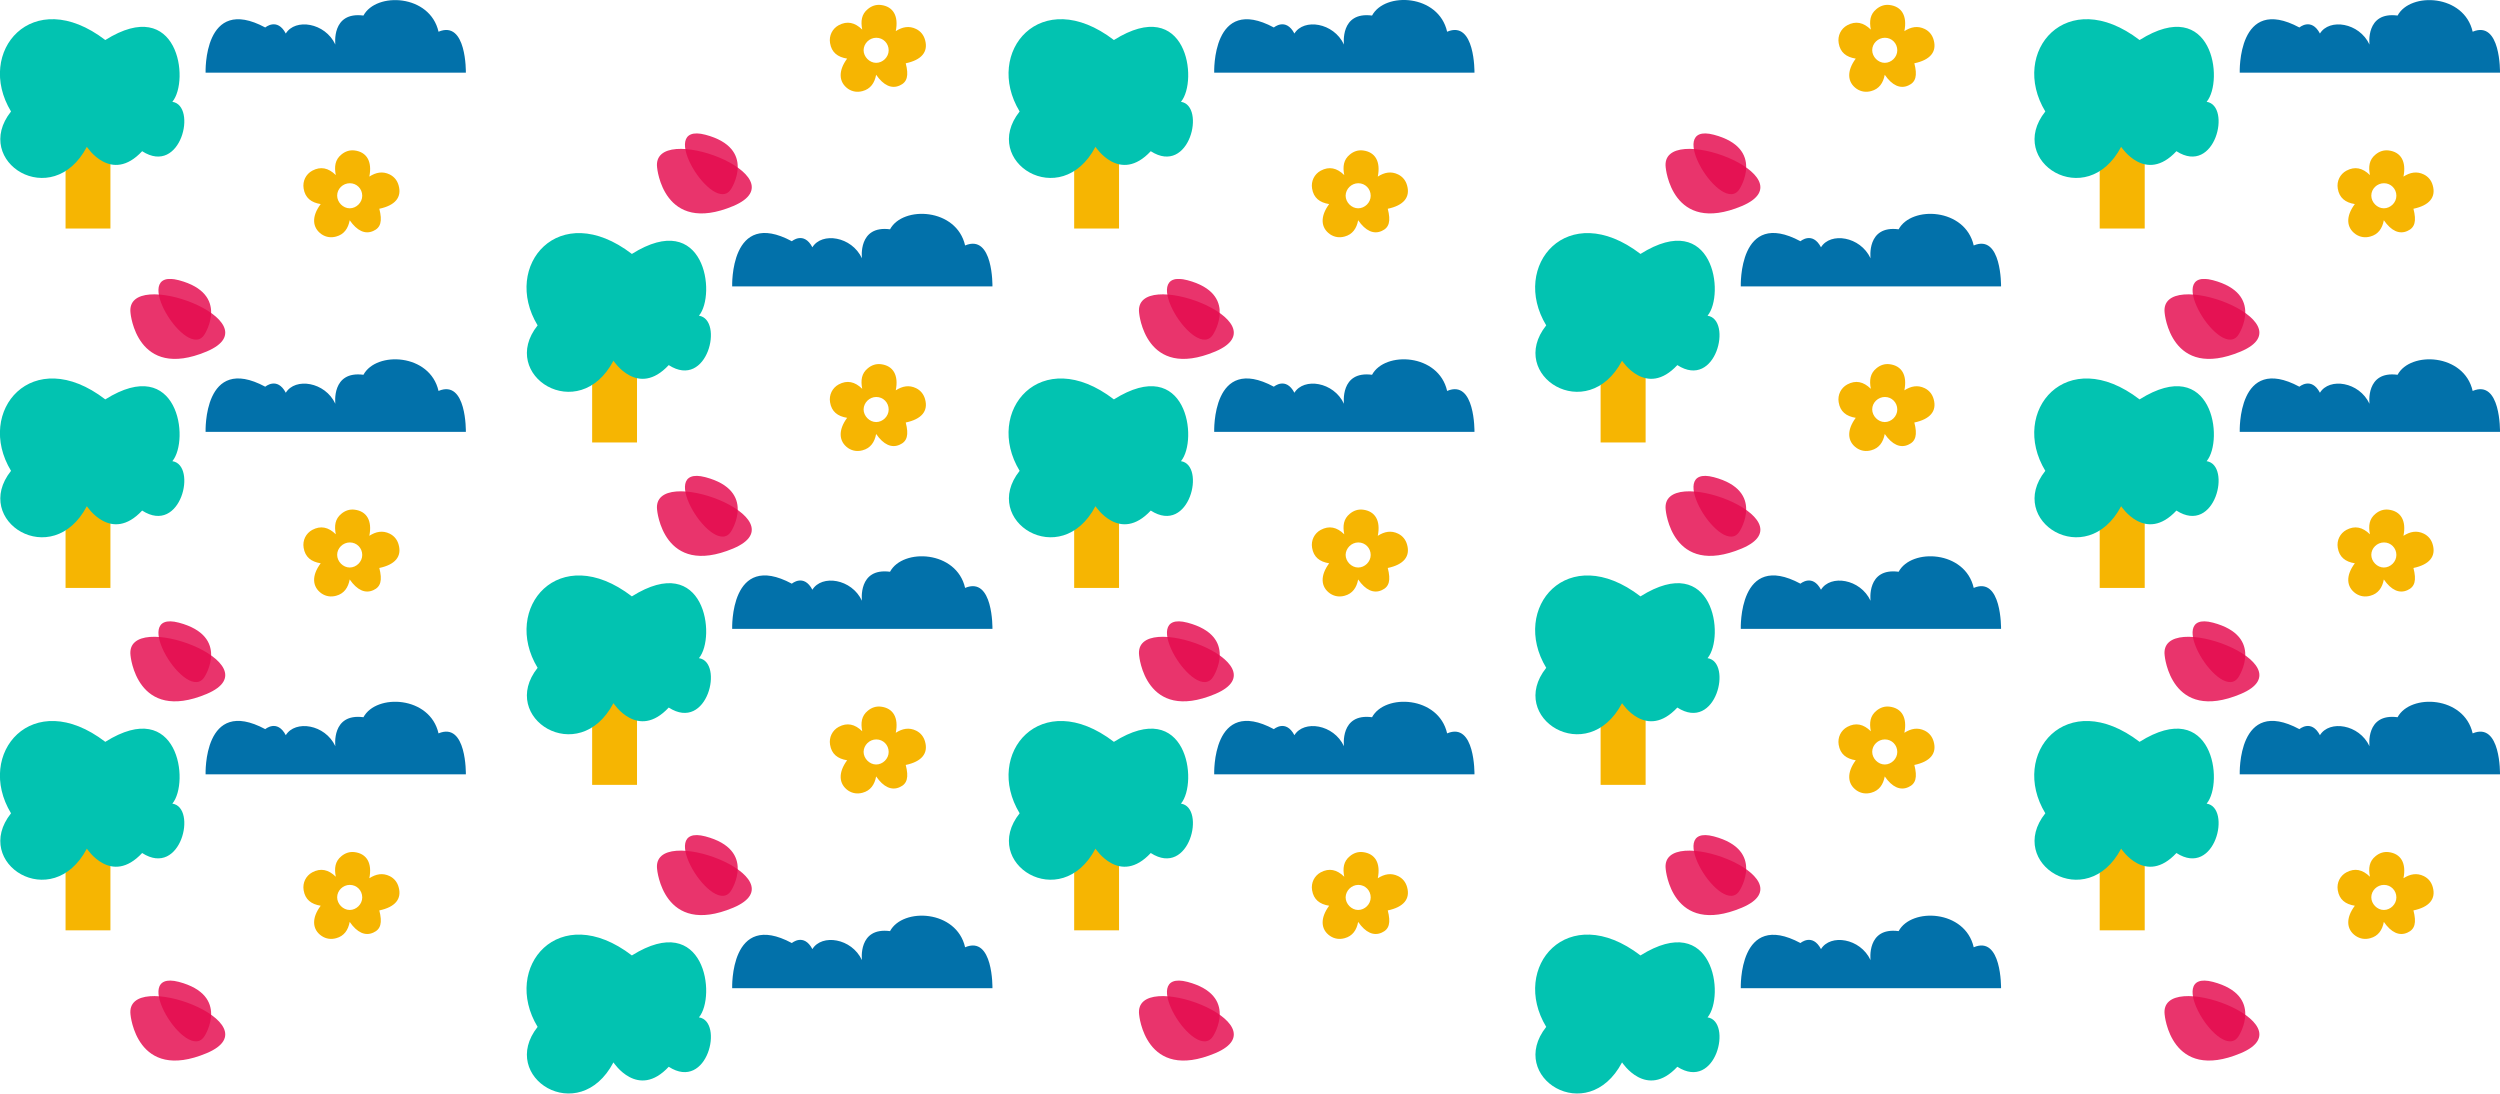 <?xml version="1.0" encoding="utf-8"?>
<!-- Generator: Adobe Illustrator 26.0.0, SVG Export Plug-In . SVG Version: 6.00 Build 0)  -->
<svg version="1.1" id="Layer_1" xmlns="http://www.w3.org/2000/svg" xmlns:xlink="http://www.w3.org/1999/xlink" x="0px" y="0px"
	 viewBox="0 0 1655 723.9" style="enable-background:new 0 0 1655 723.9;" xml:space="preserve">
<style type="text/css">
	.st0{fill:#0271AA;}
	.st1{fill:#F6B502;}
	.st2{fill:#02C3B1;}
	.st3{opacity:0.83;}
	.st4{clip-path:url(#SVGID_00000045617368973032269620000014093146406214071733_);fill:#E40B4E;}
	.st5{clip-path:url(#SVGID_00000089566729697349270920000000641381894365194155_);fill:#E40B4E;}
	.st6{clip-path:url(#SVGID_00000065780279227669835810000013097826112824933269_);fill:#E40B4E;}
	.st7{clip-path:url(#SVGID_00000168112408174346426190000015760747304213581224_);fill:#E40B4E;}
	.st8{clip-path:url(#SVGID_00000110459905576207962080000018250108401983246522_);fill:#E40B4E;}
	.st9{clip-path:url(#SVGID_00000022528100276410526490000014066089095639046818_);fill:#E40B4E;}
	.st10{clip-path:url(#SVGID_00000067195871900420405760000008131516769763276969_);fill:#E40B4E;}
	.st11{clip-path:url(#SVGID_00000083066771793558264700000005627575508805594550_);fill:#E40B4E;}
	.st12{clip-path:url(#SVGID_00000072272534848147993350000013046333433663587722_);fill:#E40B4E;}
	.st13{clip-path:url(#SVGID_00000173870615052713824280000001708631837790237336_);fill:#E40B4E;}
	.st14{clip-path:url(#SVGID_00000135682217319440553030000002885921030307874493_);fill:#E40B4E;}
	.st15{clip-path:url(#SVGID_00000121273651500498731330000013134500949311441536_);fill:#E40B4E;}
	.st16{clip-path:url(#SVGID_00000010294057418834916940000000576909616525821874_);fill:#E40B4E;}
	.st17{clip-path:url(#SVGID_00000165939189168952389660000014758292906861130901_);fill:#E40B4E;}
	.st18{clip-path:url(#SVGID_00000167387769750785301160000006627101760797010613_);fill:#E40B4E;}
	.st19{clip-path:url(#SVGID_00000106858861526230700080000016625085958722254767_);fill:#E40B4E;}
	.st20{clip-path:url(#SVGID_00000149367021408132899460000005665046981938930870_);fill:#E40B4E;}
	.st21{clip-path:url(#SVGID_00000079480000463162735390000016486975705542957242_);fill:#E40B4E;}
	.st22{clip-path:url(#SVGID_00000172433008980280115310000007380194040387217053_);fill:#E40B4E;}
	.st23{clip-path:url(#SVGID_00000039126217288077992790000008981442352157117059_);fill:#E40B4E;}
	.st24{clip-path:url(#SVGID_00000134930430576519514740000017571019502875460795_);fill:#E40B4E;}
	.st25{clip-path:url(#SVGID_00000182515705061666352650000002246531527249256877_);fill:#E40B4E;}
	.st26{clip-path:url(#SVGID_00000046298136642896671630000012749153526708203948_);fill:#E40B4E;}
	.st27{clip-path:url(#SVGID_00000136383819737411406800000016427950129258672264_);fill:#E40B4E;}
	.st28{clip-path:url(#SVGID_00000123432029167527826960000009043532632845784997_);fill:#E40B4E;}
	.st29{clip-path:url(#SVGID_00000078006027512286996700000014919019736354296233_);fill:#E40B4E;}
	.st30{clip-path:url(#SVGID_00000134238250162053272750000007148481271524216720_);fill:#E40B4E;}
	.st31{clip-path:url(#SVGID_00000116224008838077444790000007283437338792841092_);fill:#E40B4E;}
	.st32{clip-path:url(#SVGID_00000147209557954082956520000012810960157365172911_);fill:#E40B4E;}
	.st33{clip-path:url(#SVGID_00000088116862218775350870000002886223995621537978_);fill:#E40B4E;}
</style>
<g>
	<g>
		<g>
			<g>
				<path class="st0" d="M976.1,512.6H803.8c0,0-1.7-52,39.5-29.9c0,0,7.9-6.8,13.6,4c6.2-10.2,26-7.3,32.8,7.3
					c0,0-2.8-22,18.6-19.2c8.5-15.8,44.1-14.1,49.7,10.7C976.6,477.6,976.1,512.6,976.1,512.6"/>
				<polygon class="st1" points="740.8,573 740.8,615.9 711.1,615.9 711.1,557.9 738.1,530.8 				"/>
				<path class="st2" d="M725.2,561.8c0,0,16.1,24.9,36.6,2.9c25.8,16.6,36.6-30.2,20-32.7c11.7-14.1,3.9-71.2-44.4-40.9
					c-48.3-37-86.3,7.8-62.4,47.3C648.7,571.5,702.3,605.2,725.2,561.8"/>
				<path class="st1" d="M879.9,599.6c-6.3-1-10.3-4.1-11.3-10.3c-0.8-4.9,1.5-9.5,5.7-11.8c5.6-3,10.7-1.9,15.6,2.9
					c-1.1-5.6-0.5-10.2,3.7-13.6c2.5-2.1,5.5-3.1,8.7-2.7c8.1,1,11.8,7.3,9.8,17.3c4.4-2.8,8.8-3.7,13.5-1.4c3,1.5,5,4,5.9,7.3
					c2.2,7.8-2.3,13.2-12.8,15.4c2.1,8.2,1,12.5-4,14.7c-5.3,2.4-10.7,0-15.6-7.1c-1,5.4-3.7,9.4-9,10.8c-3.3,0.9-6.6,0.5-9.6-1.5
					C874.2,615.3,873.9,607.7,879.9,599.6 M890.8,594c0,4.4,3.9,8.4,8.3,8.4c4.4,0,8.3-3.8,8.3-8.3c0-4.6-3.6-8.3-8.2-8.3
					C894.7,585.8,890.9,589.6,890.8,594"/>
				<g class="st3">
					<g>
						<defs>
							<rect id="SVGID_1_" x="754" y="421.6" width="62.8" height="42.7"/>
						</defs>
						<clipPath id="SVGID_00000085237462134883311410000017938498759169595838_">
							<use xlink:href="#SVGID_1_"  style="overflow:visible;"/>
						</clipPath>
						<path style="clip-path:url(#SVGID_00000085237462134883311410000017938498759169595838_);fill:#E40B4E;" d="M754.1,433.9
							c0,0,3.9,45,50.4,25.5C851,439.7,750.2,402,754.1,433.9"/>
					</g>
				</g>
				<g class="st3">
					<g>
						<defs>
							<rect id="SVGID_00000018948051925991009120000013654437610965083830_" x="772.5" y="411.4" width="34.9" height="40.2"/>
						</defs>
						<clipPath id="SVGID_00000119119826918552191210000006786521610866479780_">
							<use xlink:href="#SVGID_00000018948051925991009120000013654437610965083830_"  style="overflow:visible;"/>
						</clipPath>
						<path style="clip-path:url(#SVGID_00000119119826918552191210000006786521610866479780_);fill:#E40B4E;" d="M803.2,447.9
							c0,0,17.1-26.6-17.1-35.7C751.9,403.2,791.7,467.2,803.2,447.9"/>
					</g>
				</g>
				<path class="st0" d="M1324.7,416.3h-172.3c0,0-1.7-52,39.5-29.9c0,0,7.9-6.8,13.6,4c6.2-10.2,26-7.3,32.8,7.3
					c0,0-2.8-22,18.6-19.2c8.5-15.8,44.1-14.1,49.7,10.7C1325.2,381.3,1324.7,416.3,1324.7,416.3"/>
				<polygon class="st1" points="1089.4,476.7 1089.4,519.6 1059.6,519.6 1059.6,461.6 1086.7,434.5 				"/>
				<path class="st2" d="M1073.8,465.5c0,0,16.1,24.9,36.6,2.9c25.8,16.6,36.6-30.2,20-32.7c11.7-14.1,3.9-71.2-44.4-40.9
					c-48.3-37.1-86.3,7.8-62.4,47.3C997.2,475.2,1050.9,508.9,1073.8,465.5"/>
				<path class="st1" d="M1228.5,503.3c-6.3-1-10.3-4.1-11.3-10.3c-0.8-4.9,1.5-9.5,5.7-11.8c5.6-3,10.7-1.9,15.6,2.9
					c-1.1-5.6-0.5-10.2,3.7-13.6c2.5-2.1,5.5-3.1,8.7-2.7c8.1,1,11.8,7.3,9.8,17.3c4.4-2.8,8.8-3.7,13.5-1.4c3,1.5,5,4,5.9,7.3
					c2.2,7.8-2.3,13.2-12.8,15.4c2.1,8.2,1,12.5-4,14.7c-5.3,2.4-10.7,0-15.6-7.1c-1,5.4-3.7,9.4-9,10.8c-3.3,0.9-6.6,0.5-9.6-1.5
					C1222.8,518.9,1222.5,511.4,1228.5,503.3 M1239.4,497.7c0,4.4,3.9,8.4,8.3,8.4c4.4,0,8.3-3.8,8.3-8.3c0-4.6-3.6-8.3-8.2-8.3
					C1243.3,489.5,1239.4,493.2,1239.4,497.7"/>
				<g class="st3">
					<g>
						<defs>
							<rect id="SVGID_00000025405958551730711290000014798016451542810554_" x="1102.6" y="325.3" width="62.8" height="42.7"/>
						</defs>
						<clipPath id="SVGID_00000152249561843128868860000014077016200164777919_">
							<use xlink:href="#SVGID_00000025405958551730711290000014798016451542810554_"  style="overflow:visible;"/>
						</clipPath>
						<path style="clip-path:url(#SVGID_00000152249561843128868860000014077016200164777919_);fill:#E40B4E;" d="M1102.7,337.6
							c0,0,3.9,45,50.4,25.5C1199.6,343.4,1098.7,305.7,1102.7,337.6"/>
					</g>
				</g>
				<g class="st3">
					<g>
						<defs>
							<rect id="SVGID_00000025411203437153606090000004714287148046018955_" x="1121.1" y="315" width="34.9" height="40.2"/>
						</defs>
						<clipPath id="SVGID_00000052819461581554267280000006735010286107252670_">
							<use xlink:href="#SVGID_00000025411203437153606090000004714287148046018955_"  style="overflow:visible;"/>
						</clipPath>
						<path style="clip-path:url(#SVGID_00000052819461581554267280000006735010286107252670_);fill:#E40B4E;" d="M1151.7,351.6
							c0,0,17.1-26.6-17.1-35.7C1100.5,306.9,1140.3,370.9,1151.7,351.6"/>
					</g>
				</g>
				<g class="st3">
					<g>
						<defs>
							<rect id="SVGID_00000108301628757702239260000013016215690986840482_" x="754" y="659.4" width="62.8" height="42.7"/>
						</defs>
						<clipPath id="SVGID_00000065061843932490885700000001681902218096674458_">
							<use xlink:href="#SVGID_00000108301628757702239260000013016215690986840482_"  style="overflow:visible;"/>
						</clipPath>
						<path style="clip-path:url(#SVGID_00000065061843932490885700000001681902218096674458_);fill:#E40B4E;" d="M754.1,671.7
							c0,0,3.9,45,50.4,25.5C851,677.6,750.2,639.9,754.1,671.7"/>
					</g>
				</g>
				<g class="st3">
					<g>
						<defs>
							<rect id="SVGID_00000160172463283086394440000000952771301208159636_" x="772.5" y="649.2" width="34.9" height="40.2"/>
						</defs>
						<clipPath id="SVGID_00000072275868572418588490000016389008856548967609_">
							<use xlink:href="#SVGID_00000160172463283086394440000000952771301208159636_"  style="overflow:visible;"/>
						</clipPath>
						<path style="clip-path:url(#SVGID_00000072275868572418588490000016389008856548967609_);fill:#E40B4E;" d="M803.2,685.7
							c0,0,17.1-26.6-17.1-35.7C751.9,641.1,791.7,705.1,803.2,685.7"/>
					</g>
				</g>
				<path class="st0" d="M1324.7,654.2h-172.3c0,0-1.7-52,39.5-29.9c0,0,7.9-6.8,13.6,4c6.2-10.2,26-7.3,32.8,7.3
					c0,0-2.8-22,18.6-19.2c8.5-15.8,44.1-14.1,49.7,10.7C1325.2,619.1,1324.7,654.2,1324.7,654.2"/>
				<path class="st2" d="M1073.8,703.3c0,0,16.1,24.9,36.6,2.9c25.8,16.6,36.6-30.2,20-32.7c11.7-14.1,3.9-71.2-44.4-41
					c-48.3-37-86.3,7.8-62.4,47.3C997.2,713.1,1050.9,746.7,1073.8,703.3"/>
				<g class="st3">
					<g>
						<defs>
							<rect id="SVGID_00000011730863200703325050000014653615303786902203_" x="1102.6" y="563.1" width="62.8" height="42.7"/>
						</defs>
						<clipPath id="SVGID_00000060718311628942587080000010713353762860606598_">
							<use xlink:href="#SVGID_00000011730863200703325050000014653615303786902203_"  style="overflow:visible;"/>
						</clipPath>
						<path style="clip-path:url(#SVGID_00000060718311628942587080000010713353762860606598_);fill:#E40B4E;" d="M1102.7,575.4
							c0,0,3.9,45,50.4,25.5C1199.6,581.3,1098.7,543.6,1102.7,575.4"/>
					</g>
				</g>
				<g class="st3">
					<g>
						<defs>
							<rect id="SVGID_00000102507023712056740070000015313248274659026054_" x="1121.1" y="552.9" width="34.9" height="40.2"/>
						</defs>
						<clipPath id="SVGID_00000176044204125179194690000016716929927037166513_">
							<use xlink:href="#SVGID_00000102507023712056740070000015313248274659026054_"  style="overflow:visible;"/>
						</clipPath>
						<path style="clip-path:url(#SVGID_00000176044204125179194690000016716929927037166513_);fill:#E40B4E;" d="M1151.7,589.4
							c0,0,17.1-26.6-17.1-35.7C1100.5,544.7,1140.3,608.7,1151.7,589.4"/>
					</g>
				</g>
				<path class="st0" d="M308.4,512.6H136.1c0,0-1.7-52,39.5-29.9c0,0,7.9-6.8,13.6,4c6.2-10.2,26-7.3,32.8,7.3
					c0,0-2.8-22,18.6-19.2c8.5-15.8,44.1-14.1,49.7,10.7C309,477.6,308.4,512.6,308.4,512.6"/>
				<polygon class="st1" points="73.1,573 73.1,615.9 43.4,615.9 43.4,557.9 70.5,530.8 				"/>
				<path class="st2" d="M57.5,561.8c0,0,16.1,24.9,36.6,2.9c25.8,16.6,36.6-30.2,20-32.7c11.7-14.1,3.9-71.2-44.4-40.9
					c-48.3-37-86.3,7.8-62.4,47.3C-19,571.5,34.6,605.2,57.5,561.8"/>
				<path class="st1" d="M212.3,599.6c-6.3-1-10.3-4.1-11.3-10.3c-0.8-4.9,1.5-9.5,5.7-11.8c5.6-3,10.7-1.9,15.6,2.9
					c-1.1-5.6-0.5-10.2,3.7-13.6c2.5-2.1,5.5-3.1,8.7-2.7c8.1,1,11.8,7.3,9.8,17.3c4.4-2.8,8.8-3.7,13.5-1.4c3,1.5,5,4,5.9,7.3
					c2.2,7.8-2.3,13.2-12.8,15.4c2.1,8.2,1,12.5-4,14.7c-5.3,2.4-10.7,0-15.6-7.1c-1,5.4-3.7,9.4-9,10.8c-3.3,0.9-6.6,0.5-9.6-1.5
					C206.6,615.3,206.2,607.7,212.3,599.6 M223.2,594c0,4.4,3.9,8.4,8.3,8.4c4.4,0,8.3-3.8,8.3-8.3c0-4.6-3.6-8.3-8.2-8.3
					C227,585.8,223.2,589.6,223.2,594"/>
				<g class="st3">
					<g>
						<defs>
							<rect id="SVGID_00000022561519871931500780000016445662884060581558_" x="86.3" y="421.6" width="62.8" height="42.7"/>
						</defs>
						<clipPath id="SVGID_00000177472560667977253620000014246649581187504804_">
							<use xlink:href="#SVGID_00000022561519871931500780000016445662884060581558_"  style="overflow:visible;"/>
						</clipPath>
						<path style="clip-path:url(#SVGID_00000177472560667977253620000014246649581187504804_);fill:#E40B4E;" d="M86.4,433.9
							c0,0,3.9,45,50.4,25.5C183.4,439.7,82.5,402,86.4,433.9"/>
					</g>
				</g>
				<g class="st3">
					<g>
						<defs>
							<rect id="SVGID_00000096028607081287070680000012249032889985069443_" x="104.9" y="411.4" width="34.9" height="40.2"/>
						</defs>
						<clipPath id="SVGID_00000017493687916094223010000003145395747515554997_">
							<use xlink:href="#SVGID_00000096028607081287070680000012249032889985069443_"  style="overflow:visible;"/>
						</clipPath>
						<path style="clip-path:url(#SVGID_00000017493687916094223010000003145395747515554997_);fill:#E40B4E;" d="M135.5,447.9
							c0,0,17.1-26.6-17.1-35.7C84.3,403.2,124.1,467.2,135.5,447.9"/>
					</g>
				</g>
				<path class="st0" d="M657,416.3H484.7c0,0-1.7-52,39.5-29.9c0,0,7.9-6.8,13.6,4c6.2-10.2,26-7.3,32.8,7.3c0,0-2.8-22,18.6-19.2
					c8.5-15.8,44.1-14.1,49.7,10.7C657.6,381.3,657,416.3,657,416.3"/>
				<polygon class="st1" points="421.7,476.7 421.7,519.6 392,519.6 392,461.6 419,434.5 				"/>
				<path class="st2" d="M406.1,465.5c0,0,16.1,24.9,36.6,2.9c25.8,16.6,36.6-30.2,20-32.7c11.7-14.1,3.9-71.2-44.4-40.9
					c-48.3-37.1-86.3,7.8-62.4,47.3C329.6,475.2,383.2,508.9,406.1,465.5"/>
				<path class="st1" d="M560.8,503.3c-6.3-1-10.3-4.1-11.3-10.3c-0.8-4.9,1.5-9.5,5.7-11.8c5.6-3,10.7-1.9,15.6,2.9
					c-1.1-5.6-0.5-10.2,3.7-13.6c2.5-2.1,5.5-3.1,8.7-2.7c8.1,1,11.8,7.3,9.8,17.3c4.4-2.8,8.8-3.7,13.5-1.4c3,1.5,5,4,5.9,7.3
					c2.2,7.8-2.3,13.2-12.8,15.4c2.1,8.2,1,12.5-4,14.7c-5.3,2.4-10.7,0-15.6-7.1c-1,5.4-3.7,9.4-9,10.8c-3.3,0.9-6.6,0.5-9.6-1.5
					C555.2,518.9,554.8,511.4,560.8,503.3 M571.7,497.7c0,4.4,3.9,8.4,8.3,8.4c4.4,0,8.3-3.8,8.3-8.3c0-4.6-3.6-8.3-8.2-8.3
					C575.6,489.5,571.8,493.2,571.7,497.7"/>
				<g class="st3">
					<g>
						<defs>
							<rect id="SVGID_00000005228593734584421590000004929977640887921027_" x="434.9" y="325.3" width="62.8" height="42.7"/>
						</defs>
						<clipPath id="SVGID_00000104707500342449320390000004500912668036298642_">
							<use xlink:href="#SVGID_00000005228593734584421590000004929977640887921027_"  style="overflow:visible;"/>
						</clipPath>
						<path style="clip-path:url(#SVGID_00000104707500342449320390000004500912668036298642_);fill:#E40B4E;" d="M435,337.6
							c0,0,3.9,45,50.4,25.5C531.9,343.4,431.1,305.7,435,337.6"/>
					</g>
				</g>
				<g class="st3">
					<g>
						<defs>
							<rect id="SVGID_00000044892700611623170930000015822359817110526619_" x="453.4" y="315" width="34.9" height="40.2"/>
						</defs>
						<clipPath id="SVGID_00000137098745912876406950000017842978672289335687_">
							<use xlink:href="#SVGID_00000044892700611623170930000015822359817110526619_"  style="overflow:visible;"/>
						</clipPath>
						<path style="clip-path:url(#SVGID_00000137098745912876406950000017842978672289335687_);fill:#E40B4E;" d="M484.1,351.6
							c0,0,17.1-26.6-17.1-35.7C432.8,306.9,472.7,370.9,484.1,351.6"/>
					</g>
				</g>
				<g class="st3">
					<g>
						<defs>
							<rect id="SVGID_00000163783345553470977850000011814087108146081436_" x="86.3" y="659.4" width="62.8" height="42.7"/>
						</defs>
						<clipPath id="SVGID_00000018226293987629827950000016950364520536008843_">
							<use xlink:href="#SVGID_00000163783345553470977850000011814087108146081436_"  style="overflow:visible;"/>
						</clipPath>
						<path style="clip-path:url(#SVGID_00000018226293987629827950000016950364520536008843_);fill:#E40B4E;" d="M86.4,671.7
							c0,0,3.9,45,50.4,25.5C183.4,677.6,82.5,639.9,86.4,671.7"/>
					</g>
				</g>
				<g class="st3">
					<g>
						<defs>
							<rect id="SVGID_00000099649349191157602860000002119789702698782624_" x="104.9" y="649.2" width="34.9" height="40.2"/>
						</defs>
						<clipPath id="SVGID_00000117639970955894872430000000420808303610164384_">
							<use xlink:href="#SVGID_00000099649349191157602860000002119789702698782624_"  style="overflow:visible;"/>
						</clipPath>
						<path style="clip-path:url(#SVGID_00000117639970955894872430000000420808303610164384_);fill:#E40B4E;" d="M135.5,685.7
							c0,0,17.1-26.6-17.1-35.7C84.3,641.1,124.1,705.1,135.5,685.7"/>
					</g>
				</g>
				<path class="st0" d="M657,654.2H484.7c0,0-1.7-52,39.5-29.9c0,0,7.9-6.8,13.6,4c6.2-10.2,26-7.3,32.8,7.3c0,0-2.8-22,18.6-19.2
					c8.5-15.8,44.1-14.1,49.7,10.7C657.6,619.1,657,654.2,657,654.2"/>
				<path class="st2" d="M406.1,703.3c0,0,16.1,24.9,36.6,2.9c25.8,16.6,36.6-30.2,20-32.7c11.7-14.1,3.9-71.2-44.4-41
					c-48.3-37-86.3,7.8-62.4,47.3C329.6,713.1,383.2,746.7,406.1,703.3"/>
				<g class="st3">
					<g>
						<defs>
							<rect id="SVGID_00000132085522943414901940000011238418840607538560_" x="434.9" y="563.1" width="62.8" height="42.7"/>
						</defs>
						<clipPath id="SVGID_00000012459737224924881760000006404852982945020342_">
							<use xlink:href="#SVGID_00000132085522943414901940000011238418840607538560_"  style="overflow:visible;"/>
						</clipPath>
						<path style="clip-path:url(#SVGID_00000012459737224924881760000006404852982945020342_);fill:#E40B4E;" d="M435,575.4
							c0,0,3.9,45,50.4,25.5C531.9,581.3,431.1,543.6,435,575.4"/>
					</g>
				</g>
				<g class="st3">
					<g>
						<defs>
							<rect id="SVGID_00000116929045487725863790000002953478032640957078_" x="453.4" y="552.9" width="34.9" height="40.2"/>
						</defs>
						<clipPath id="SVGID_00000150080025604585777410000008268898331386622611_">
							<use xlink:href="#SVGID_00000116929045487725863790000002953478032640957078_"  style="overflow:visible;"/>
						</clipPath>
						<path style="clip-path:url(#SVGID_00000150080025604585777410000008268898331386622611_);fill:#E40B4E;" d="M484.1,589.4
							c0,0,17.1-26.6-17.1-35.7C432.8,544.7,472.7,608.7,484.1,589.4"/>
					</g>
				</g>
				<path class="st0" d="M976.1,48.1H803.8c0,0-1.7-52,39.5-29.9c0,0,7.9-6.8,13.6,4c6.2-10.2,26-7.3,32.8,7.3c0,0-2.8-22,18.6-19.2
					C916.8-5.6,952.4-3.9,958,21C976.6,13.1,976.1,48.1,976.1,48.1"/>
				<polygon class="st1" points="740.8,108.5 740.8,151.3 711.1,151.3 711.1,93.3 738.1,66.3 				"/>
				<path class="st2" d="M725.2,97.2c0,0,16.1,24.9,36.6,2.9c25.8,16.6,36.6-30.2,20-32.7c11.7-14.1,3.9-71.2-44.4-40.9
					c-48.3-37-86.3,7.8-62.4,47.3C648.7,107,702.3,140.6,725.2,97.2"/>
				<path class="st1" d="M879.9,135.1c-6.3-1-10.3-4.1-11.3-10.3c-0.8-4.9,1.5-9.5,5.7-11.8c5.6-3,10.7-1.9,15.6,2.9
					c-1.1-5.6-0.5-10.2,3.7-13.6c2.5-2.1,5.5-3.1,8.7-2.7c8.1,1,11.8,7.3,9.8,17.3c4.4-2.8,8.8-3.7,13.5-1.4c3,1.5,5,4,5.9,7.3
					c2.2,7.8-2.3,13.2-12.8,15.4c2.1,8.2,1,12.5-4,14.7c-5.3,2.4-10.7,0-15.6-7.1c-1,5.4-3.7,9.4-9,10.8c-3.3,0.9-6.6,0.5-9.6-1.5
					C874.2,150.7,873.9,143.2,879.9,135.1 M890.8,129.5c0,4.4,3.9,8.4,8.3,8.4c4.4,0,8.3-3.8,8.3-8.3c0-4.6-3.6-8.3-8.2-8.3
					C894.7,121.3,890.9,125,890.8,129.5"/>
				<path class="st1" d="M1228.5,38.8c-6.3-1-10.3-4.1-11.3-10.3c-0.8-4.9,1.5-9.5,5.7-11.8c5.6-3,10.7-1.9,15.6,2.9
					c-1.1-5.6-0.5-10.2,3.7-13.6c2.5-2.1,5.5-3.1,8.7-2.7c8.1,1,11.8,7.3,9.8,17.3c4.4-2.8,8.8-3.7,13.5-1.4c3,1.5,5,4,5.9,7.3
					c2.2,7.8-2.3,13.2-12.8,15.4c2.1,8.2,1,12.5-4,14.7c-5.3,2.4-10.7,0-15.6-7.1c-1,5.4-3.7,9.4-9,10.8c-3.3,0.9-6.6,0.5-9.6-1.5
					C1222.8,54.4,1222.5,46.9,1228.5,38.8 M1239.4,33.2c0,4.4,3.9,8.4,8.3,8.4c4.4,0,8.3-3.8,8.3-8.3c0-4.6-3.6-8.3-8.2-8.3
					C1243.3,25,1239.4,28.7,1239.4,33.2"/>
				<path class="st0" d="M976.1,285.9H803.8c0,0-1.7-52,39.5-29.9c0,0,7.9-6.8,13.6,4c6.2-10.2,26-7.3,32.8,7.3
					c0,0-2.8-22,18.6-19.2c8.5-15.8,44.1-14.1,49.7,10.7C976.6,250.9,976.1,285.9,976.1,285.9"/>
				<polygon class="st1" points="740.8,346.3 740.8,389.2 711.1,389.2 711.1,331.2 738.1,304.1 				"/>
				<path class="st2" d="M725.2,335.1c0,0,16.1,24.9,36.6,2.9c25.8,16.6,36.6-30.2,20-32.7c11.7-14.1,3.9-71.2-44.4-40.9
					c-48.3-37.1-86.3,7.8-62.4,47.3C648.7,344.8,702.3,378.5,725.2,335.1"/>
				<path class="st1" d="M879.9,372.9c-6.3-1-10.3-4.1-11.3-10.3c-0.8-4.9,1.5-9.5,5.7-11.8c5.6-3,10.7-1.9,15.6,2.9
					c-1.1-5.6-0.5-10.2,3.7-13.6c2.5-2.1,5.5-3.1,8.7-2.7c8.1,1,11.8,7.3,9.8,17.3c4.4-2.8,8.8-3.7,13.5-1.4c3,1.5,5,4,5.9,7.3
					c2.2,7.8-2.3,13.2-12.8,15.4c2.1,8.2,1,12.5-4,14.7c-5.3,2.4-10.7,0-15.6-7.1c-1,5.4-3.7,9.4-9,10.8c-3.3,0.9-6.6,0.5-9.6-1.5
					C874.2,388.5,873.9,381,879.9,372.9 M890.8,367.3c0,4.4,3.9,8.4,8.3,8.4c4.4,0,8.3-3.8,8.3-8.3c0-4.6-3.6-8.3-8.2-8.3
					C894.7,359.1,890.9,362.9,890.8,367.3"/>
				<g class="st3">
					<g>
						<defs>
							<rect id="SVGID_00000179633085759671041050000016238361243708554667_" x="754" y="194.9" width="62.8" height="42.7"/>
						</defs>
						<clipPath id="SVGID_00000085930911350769271860000000652698344442722975_">
							<use xlink:href="#SVGID_00000179633085759671041050000016238361243708554667_"  style="overflow:visible;"/>
						</clipPath>
						<path style="clip-path:url(#SVGID_00000085930911350769271860000000652698344442722975_);fill:#E40B4E;" d="M754.1,207.2
							c0,0,3.9,45,50.4,25.5C851,213,750.2,175.3,754.1,207.2"/>
					</g>
				</g>
				<g class="st3">
					<g>
						<defs>
							<rect id="SVGID_00000177468675587294033900000010756216119696224941_" x="772.5" y="184.7" width="34.9" height="40.2"/>
						</defs>
						<clipPath id="SVGID_00000047027222116875278500000016738981827551600286_">
							<use xlink:href="#SVGID_00000177468675587294033900000010756216119696224941_"  style="overflow:visible;"/>
						</clipPath>
						<path style="clip-path:url(#SVGID_00000047027222116875278500000016738981827551600286_);fill:#E40B4E;" d="M803.2,221.2
							c0,0,17.1-26.6-17.1-35.7C751.9,176.5,791.7,240.5,803.2,221.2"/>
					</g>
				</g>
				<path class="st0" d="M1324.7,189.6h-172.3c0,0-1.7-52,39.5-29.9c0,0,7.9-6.8,13.6,4c6.2-10.2,26-7.3,32.8,7.3
					c0,0-2.8-22,18.6-19.2c8.5-15.8,44.1-14.1,49.7,10.7C1325.2,154.6,1324.7,189.6,1324.7,189.6"/>
				<polygon class="st1" points="1089.4,250 1089.4,292.9 1059.6,292.9 1059.6,234.9 1086.7,207.8 				"/>
				<path class="st2" d="M1073.8,238.8c0,0,16.1,24.9,36.6,2.9c25.8,16.6,36.6-30.2,20-32.7c11.7-14.1,3.9-71.2-44.4-40.9
					c-48.3-37-86.3,7.8-62.4,47.3C997.2,248.5,1050.9,282.2,1073.8,238.8"/>
				<path class="st1" d="M1228.5,276.6c-6.3-1-10.3-4.1-11.3-10.3c-0.8-4.9,1.5-9.5,5.7-11.8c5.6-3,10.7-1.9,15.6,2.9
					c-1.1-5.6-0.5-10.2,3.7-13.6c2.5-2.1,5.5-3.1,8.7-2.7c8.1,1,11.8,7.3,9.8,17.3c4.4-2.8,8.8-3.7,13.5-1.4c3,1.5,5,4,5.9,7.3
					c2.2,7.8-2.3,13.2-12.8,15.4c2.1,8.2,1,12.5-4,14.7c-5.3,2.4-10.7,0-15.6-7.1c-1,5.4-3.7,9.4-9,10.8c-3.3,0.9-6.6,0.5-9.6-1.5
					C1222.8,292.2,1222.5,284.7,1228.5,276.6 M1239.4,271c0,4.4,3.9,8.4,8.3,8.4c4.4,0,8.3-3.8,8.3-8.3c0-4.6-3.6-8.3-8.2-8.3
					C1243.3,262.8,1239.4,266.5,1239.4,271"/>
				<g class="st3">
					<g>
						<defs>
							<rect id="SVGID_00000036953460673170387340000016275677751553693603_" x="1102.6" y="98.5" width="62.8" height="42.7"/>
						</defs>
						<clipPath id="SVGID_00000126305176024754248260000001674455929289728659_">
							<use xlink:href="#SVGID_00000036953460673170387340000016275677751553693603_"  style="overflow:visible;"/>
						</clipPath>
						<path style="clip-path:url(#SVGID_00000126305176024754248260000001674455929289728659_);fill:#E40B4E;" d="M1102.7,110.9
							c0,0,3.9,45,50.4,25.5C1199.6,116.7,1098.7,79,1102.7,110.9"/>
					</g>
				</g>
				<g class="st3">
					<g>
						<defs>
							<rect id="SVGID_00000083052890932270973840000016872298891183353226_" x="1121.1" y="88.3" width="34.9" height="40.2"/>
						</defs>
						<clipPath id="SVGID_00000079474410434946203910000008014883101284757925_">
							<use xlink:href="#SVGID_00000083052890932270973840000016872298891183353226_"  style="overflow:visible;"/>
						</clipPath>
						<path style="clip-path:url(#SVGID_00000079474410434946203910000008014883101284757925_);fill:#E40B4E;" d="M1151.7,124.9
							c0,0,17.1-26.6-17.1-35.7C1100.5,80.2,1140.3,144.2,1151.7,124.9"/>
					</g>
				</g>
				<path class="st0" d="M308.4,48.1H136.1c0,0-1.7-52,39.5-29.9c0,0,7.9-6.8,13.6,4c6.2-10.2,26-7.3,32.8,7.3c0,0-2.8-22,18.6-19.2
					c8.5-15.8,44.1-14.1,49.7,10.7C309,13.1,308.4,48.1,308.4,48.1"/>
				<polygon class="st1" points="73.1,108.5 73.1,151.3 43.4,151.3 43.4,93.3 70.5,66.3 				"/>
				<path class="st2" d="M57.5,97.2c0,0,16.1,24.9,36.6,2.9c25.8,16.6,36.6-30.2,20-32.7c11.7-14.1,3.9-71.2-44.4-40.9
					c-48.3-37-86.3,7.8-62.4,47.3C-19,107,34.6,140.6,57.5,97.2"/>
				<path class="st1" d="M212.3,135.1c-6.3-1-10.3-4.1-11.3-10.3c-0.8-4.9,1.5-9.5,5.7-11.8c5.6-3,10.7-1.9,15.6,2.9
					c-1.1-5.6-0.5-10.2,3.7-13.6c2.5-2.1,5.5-3.1,8.7-2.7c8.1,1,11.8,7.3,9.8,17.3c4.4-2.8,8.8-3.7,13.5-1.4c3,1.5,5,4,5.9,7.3
					c2.2,7.8-2.3,13.2-12.8,15.4c2.1,8.2,1,12.5-4,14.7c-5.3,2.4-10.7,0-15.6-7.1c-1,5.4-3.7,9.4-9,10.8c-3.3,0.9-6.6,0.5-9.6-1.5
					C206.6,150.7,206.2,143.2,212.3,135.1 M223.2,129.5c0,4.4,3.9,8.4,8.3,8.4c4.4,0,8.3-3.8,8.3-8.3c0-4.6-3.6-8.3-8.2-8.3
					C227,121.3,223.2,125,223.2,129.5"/>
				<path class="st1" d="M560.8,38.8c-6.3-1-10.3-4.1-11.3-10.3c-0.8-4.9,1.5-9.5,5.7-11.8c5.6-3,10.7-1.9,15.6,2.9
					c-1.1-5.6-0.5-10.2,3.7-13.6c2.5-2.1,5.5-3.1,8.7-2.7c8.1,1,11.8,7.3,9.8,17.3c4.4-2.8,8.8-3.7,13.5-1.4c3,1.5,5,4,5.9,7.3
					c2.2,7.8-2.3,13.2-12.8,15.4c2.1,8.2,1,12.5-4,14.7c-5.3,2.4-10.7,0-15.6-7.1c-1,5.4-3.7,9.4-9,10.8c-3.3,0.9-6.6,0.5-9.6-1.5
					C555.2,54.4,554.8,46.9,560.8,38.8 M571.7,33.2c0,4.4,3.9,8.4,8.3,8.4c4.4,0,8.3-3.8,8.3-8.3c0-4.6-3.6-8.3-8.2-8.3
					C575.6,25,571.8,28.7,571.7,33.2"/>
				<path class="st0" d="M308.4,285.9H136.1c0,0-1.7-52,39.5-29.9c0,0,7.9-6.8,13.6,4c6.2-10.2,26-7.3,32.8,7.3
					c0,0-2.8-22,18.6-19.2c8.5-15.8,44.1-14.1,49.7,10.7C309,250.9,308.4,285.9,308.4,285.9"/>
				<polygon class="st1" points="73.1,346.3 73.1,389.2 43.4,389.2 43.4,331.2 70.5,304.1 				"/>
				<path class="st2" d="M57.5,335.1c0,0,16.1,24.9,36.6,2.9c25.8,16.6,36.6-30.2,20-32.7c11.7-14.1,3.9-71.2-44.4-40.9
					c-48.3-37.1-86.3,7.8-62.4,47.3C-19,344.8,34.6,378.5,57.5,335.1"/>
				<path class="st1" d="M212.3,372.9c-6.3-1-10.3-4.1-11.3-10.3c-0.8-4.9,1.5-9.5,5.7-11.8c5.6-3,10.7-1.9,15.6,2.9
					c-1.1-5.6-0.5-10.2,3.7-13.6c2.5-2.1,5.5-3.1,8.7-2.7c8.1,1,11.8,7.3,9.8,17.3c4.4-2.8,8.8-3.7,13.5-1.4c3,1.5,5,4,5.9,7.3
					c2.2,7.8-2.3,13.2-12.8,15.4c2.1,8.2,1,12.5-4,14.7c-5.3,2.4-10.7,0-15.6-7.1c-1,5.4-3.7,9.4-9,10.8c-3.3,0.9-6.6,0.5-9.6-1.5
					C206.6,388.5,206.2,381,212.3,372.9 M223.2,367.3c0,4.4,3.9,8.4,8.3,8.4c4.4,0,8.3-3.8,8.3-8.3c0-4.6-3.6-8.3-8.2-8.3
					C227,359.1,223.2,362.9,223.2,367.3"/>
				<g class="st3">
					<g>
						<defs>
							<rect id="SVGID_00000005235667986372467340000012617333158734570398_" x="86.3" y="194.9" width="62.8" height="42.7"/>
						</defs>
						<clipPath id="SVGID_00000126300748245649099760000007825403688865457815_">
							<use xlink:href="#SVGID_00000005235667986372467340000012617333158734570398_"  style="overflow:visible;"/>
						</clipPath>
						<path style="clip-path:url(#SVGID_00000126300748245649099760000007825403688865457815_);fill:#E40B4E;" d="M86.4,207.2
							c0,0,3.9,45,50.4,25.5C183.4,213,82.5,175.3,86.4,207.2"/>
					</g>
				</g>
				<g class="st3">
					<g>
						<defs>
							<rect id="SVGID_00000096744102989953900130000000073388941928317098_" x="104.9" y="184.7" width="34.9" height="40.2"/>
						</defs>
						<clipPath id="SVGID_00000020357915900253990930000010841021023738123657_">
							<use xlink:href="#SVGID_00000096744102989953900130000000073388941928317098_"  style="overflow:visible;"/>
						</clipPath>
						<path style="clip-path:url(#SVGID_00000020357915900253990930000010841021023738123657_);fill:#E40B4E;" d="M135.5,221.2
							c0,0,17.1-26.6-17.1-35.7C84.3,176.5,124.1,240.5,135.5,221.2"/>
					</g>
				</g>
				<path class="st0" d="M657,189.6H484.7c0,0-1.7-52,39.5-29.9c0,0,7.9-6.8,13.6,4c6.2-10.2,26-7.3,32.8,7.3c0,0-2.8-22,18.6-19.2
					c8.5-15.8,44.1-14.1,49.7,10.7C657.6,154.6,657,189.6,657,189.6"/>
				<polygon class="st1" points="421.7,250 421.7,292.9 392,292.9 392,234.9 419,207.8 				"/>
				<path class="st2" d="M406.1,238.8c0,0,16.1,24.9,36.6,2.9c25.8,16.6,36.6-30.2,20-32.7c11.7-14.1,3.9-71.2-44.4-40.9
					c-48.3-37-86.3,7.8-62.4,47.3C329.6,248.5,383.2,282.2,406.1,238.8"/>
				<path class="st1" d="M560.8,276.6c-6.3-1-10.3-4.1-11.3-10.3c-0.8-4.9,1.5-9.5,5.7-11.8c5.6-3,10.7-1.9,15.6,2.9
					c-1.1-5.6-0.5-10.2,3.7-13.6c2.5-2.1,5.5-3.1,8.7-2.7c8.1,1,11.8,7.3,9.8,17.3c4.4-2.8,8.8-3.7,13.5-1.4c3,1.5,5,4,5.9,7.3
					c2.2,7.8-2.3,13.2-12.8,15.4c2.1,8.2,1,12.5-4,14.7c-5.3,2.4-10.7,0-15.6-7.1c-1,5.4-3.7,9.4-9,10.8c-3.3,0.9-6.6,0.5-9.6-1.5
					C555.2,292.2,554.8,284.7,560.8,276.6 M571.7,271c0,4.4,3.9,8.4,8.3,8.4c4.4,0,8.3-3.8,8.3-8.3c0-4.6-3.6-8.3-8.2-8.3
					C575.6,262.8,571.8,266.5,571.7,271"/>
				<g class="st3">
					<g>
						<defs>
							<rect id="SVGID_00000128475521202938747460000014856768645382287277_" x="434.9" y="98.5" width="62.8" height="42.7"/>
						</defs>
						<clipPath id="SVGID_00000078761204090636017890000013939162740732940220_">
							<use xlink:href="#SVGID_00000128475521202938747460000014856768645382287277_"  style="overflow:visible;"/>
						</clipPath>
						<path style="clip-path:url(#SVGID_00000078761204090636017890000013939162740732940220_);fill:#E40B4E;" d="M435,110.9
							c0,0,3.9,45,50.4,25.5C531.9,116.7,431.1,79,435,110.9"/>
					</g>
				</g>
				<g class="st3">
					<g>
						<defs>
							<rect id="SVGID_00000046311953858848986150000011991605890322668946_" x="453.4" y="88.3" width="34.9" height="40.2"/>
						</defs>
						<clipPath id="SVGID_00000083046552207300906700000004502025188479531914_">
							<use xlink:href="#SVGID_00000046311953858848986150000011991605890322668946_"  style="overflow:visible;"/>
						</clipPath>
						<path style="clip-path:url(#SVGID_00000083046552207300906700000004502025188479531914_);fill:#E40B4E;" d="M484.1,124.9
							c0,0,17.1-26.6-17.1-35.7C432.8,80.2,472.7,144.2,484.1,124.9"/>
					</g>
				</g>
				<path class="st0" d="M1655,512.6h-172.3c0,0-1.7-52,39.5-29.9c0,0,7.9-6.8,13.6,4c6.2-10.2,26-7.3,32.8,7.3
					c0,0-2.8-22,18.6-19.2c8.5-15.8,44.1-14.1,49.7,10.7C1655.6,477.6,1655,512.6,1655,512.6"/>
				<polygon class="st1" points="1419.8,573 1419.8,615.9 1390,615.9 1390,557.9 1417.1,530.8 				"/>
				<path class="st2" d="M1404.2,561.8c0,0,16.1,24.9,36.6,2.9c25.8,16.6,36.6-30.2,20-32.7c11.7-14.1,3.9-71.2-44.4-40.9
					c-48.3-37-86.3,7.8-62.4,47.3C1327.6,571.5,1381.3,605.2,1404.2,561.8"/>
				<path class="st1" d="M1558.9,599.6c-6.3-1-10.3-4.1-11.3-10.3c-0.8-4.9,1.5-9.5,5.7-11.8c5.6-3,10.7-1.9,15.6,2.9
					c-1.1-5.6-0.5-10.2,3.7-13.6c2.5-2.1,5.5-3.1,8.7-2.7c8.1,1,11.8,7.3,9.8,17.3c4.4-2.8,8.8-3.7,13.5-1.4c3,1.5,5,4,5.9,7.3
					c2.2,7.8-2.3,13.2-12.8,15.4c2.1,8.2,1,12.5-4,14.7c-5.3,2.4-10.7,0-15.6-7.1c-1,5.4-3.7,9.4-9,10.8c-3.3,0.9-6.6,0.5-9.6-1.5
					C1553.2,615.3,1552.8,607.7,1558.9,599.6 M1569.8,594c0,4.4,3.9,8.4,8.3,8.4c4.4,0,8.3-3.8,8.3-8.3c0-4.6-3.6-8.3-8.2-8.3
					C1573.6,585.8,1569.8,589.6,1569.8,594"/>
				<g class="st3">
					<g>
						<defs>
							<rect id="SVGID_00000131354751004902503640000003215464906480270465_" x="1432.9" y="421.6" width="62.8" height="42.7"/>
						</defs>
						<clipPath id="SVGID_00000123417447313414314790000016836251406242773384_">
							<use xlink:href="#SVGID_00000131354751004902503640000003215464906480270465_"  style="overflow:visible;"/>
						</clipPath>
						<path style="clip-path:url(#SVGID_00000123417447313414314790000016836251406242773384_);fill:#E40B4E;" d="M1433,433.9
							c0,0,3.9,45,50.4,25.5C1530,439.7,1429.1,402,1433,433.9"/>
					</g>
				</g>
				<g class="st3">
					<g>
						<defs>
							<rect id="SVGID_00000175295248041939284560000016886999956181715127_" x="1451.5" y="411.4" width="34.9" height="40.2"/>
						</defs>
						<clipPath id="SVGID_00000027582457189623454920000002887762031244653242_">
							<use xlink:href="#SVGID_00000175295248041939284560000016886999956181715127_"  style="overflow:visible;"/>
						</clipPath>
						<path style="clip-path:url(#SVGID_00000027582457189623454920000002887762031244653242_);fill:#E40B4E;" d="M1482.1,447.9
							c0,0,17.1-26.6-17.1-35.7C1430.9,403.2,1470.7,467.2,1482.1,447.9"/>
					</g>
				</g>
				<g class="st3">
					<g>
						<defs>
							<rect id="SVGID_00000115500439633930784720000007893735109719937441_" x="1432.9" y="659.4" width="62.8" height="42.7"/>
						</defs>
						<clipPath id="SVGID_00000122696563745326079990000001433330589507018880_">
							<use xlink:href="#SVGID_00000115500439633930784720000007893735109719937441_"  style="overflow:visible;"/>
						</clipPath>
						<path style="clip-path:url(#SVGID_00000122696563745326079990000001433330589507018880_);fill:#E40B4E;" d="M1433,671.7
							c0,0,3.9,45,50.4,25.5C1530,677.6,1429.1,639.9,1433,671.7"/>
					</g>
				</g>
				<g class="st3">
					<g>
						<defs>
							<rect id="SVGID_00000057117297602479839220000002085805313870743690_" x="1451.5" y="649.2" width="34.9" height="40.2"/>
						</defs>
						<clipPath id="SVGID_00000096776641016894448310000014502488610861554876_">
							<use xlink:href="#SVGID_00000057117297602479839220000002085805313870743690_"  style="overflow:visible;"/>
						</clipPath>
						<path style="clip-path:url(#SVGID_00000096776641016894448310000014502488610861554876_);fill:#E40B4E;" d="M1482.1,685.7
							c0,0,17.1-26.6-17.1-35.7C1430.9,641.1,1470.7,705.1,1482.1,685.7"/>
					</g>
				</g>
				<path class="st0" d="M1655,48.1h-172.3c0,0-1.7-52,39.5-29.9c0,0,7.9-6.8,13.6,4c6.2-10.2,26-7.3,32.8,7.3c0,0-2.8-22,18.6-19.2
					c8.5-15.8,44.1-14.1,49.7,10.7C1655.6,13.1,1655,48.1,1655,48.1"/>
				<polygon class="st1" points="1419.8,108.5 1419.8,151.3 1390,151.3 1390,93.3 1417.1,66.3 				"/>
				<path class="st2" d="M1404.2,97.2c0,0,16.1,24.9,36.6,2.9c25.8,16.6,36.6-30.2,20-32.7c11.7-14.1,3.9-71.2-44.4-40.9
					c-48.3-37-86.3,7.8-62.4,47.3C1327.6,107,1381.3,140.6,1404.2,97.2"/>
				<path class="st1" d="M1558.9,135.1c-6.3-1-10.3-4.1-11.3-10.3c-0.8-4.9,1.5-9.5,5.7-11.8c5.6-3,10.7-1.9,15.6,2.9
					c-1.1-5.6-0.5-10.2,3.7-13.6c2.5-2.1,5.5-3.1,8.7-2.7c8.1,1,11.8,7.3,9.8,17.3c4.4-2.8,8.8-3.7,13.5-1.4c3,1.5,5,4,5.9,7.3
					c2.2,7.8-2.3,13.2-12.8,15.4c2.1,8.2,1,12.5-4,14.7c-5.3,2.4-10.7,0-15.6-7.1c-1,5.4-3.7,9.4-9,10.8c-3.3,0.9-6.6,0.5-9.6-1.5
					C1553.2,150.7,1552.8,143.2,1558.9,135.1 M1569.8,129.5c0,4.4,3.9,8.4,8.3,8.4c4.4,0,8.3-3.8,8.3-8.3c0-4.6-3.6-8.3-8.2-8.3
					C1573.6,121.3,1569.8,125,1569.8,129.5"/>
				<path class="st0" d="M1655,285.9h-172.3c0,0-1.7-52,39.5-29.9c0,0,7.9-6.8,13.6,4c6.2-10.2,26-7.3,32.8,7.3
					c0,0-2.8-22,18.6-19.2c8.5-15.8,44.1-14.1,49.7,10.7C1655.6,250.9,1655,285.9,1655,285.9"/>
				<polygon class="st1" points="1419.8,346.3 1419.8,389.2 1390,389.2 1390,331.2 1417.1,304.1 				"/>
				<path class="st2" d="M1404.2,335.1c0,0,16.1,24.9,36.6,2.9c25.8,16.6,36.6-30.2,20-32.7c11.7-14.1,3.9-71.2-44.4-40.9
					c-48.3-37.1-86.3,7.8-62.4,47.3C1327.6,344.8,1381.3,378.5,1404.2,335.1"/>
				<path class="st1" d="M1558.9,372.9c-6.3-1-10.3-4.1-11.3-10.3c-0.8-4.9,1.5-9.5,5.7-11.8c5.6-3,10.7-1.9,15.6,2.9
					c-1.1-5.6-0.5-10.2,3.7-13.6c2.5-2.1,5.5-3.1,8.7-2.7c8.1,1,11.8,7.3,9.8,17.3c4.4-2.8,8.8-3.7,13.5-1.4c3,1.5,5,4,5.9,7.3
					c2.2,7.8-2.3,13.2-12.8,15.4c2.1,8.2,1,12.5-4,14.7c-5.3,2.4-10.7,0-15.6-7.1c-1,5.4-3.7,9.4-9,10.8c-3.3,0.9-6.6,0.5-9.6-1.5
					C1553.2,388.5,1552.8,381,1558.9,372.9 M1569.8,367.3c0,4.4,3.9,8.4,8.3,8.4c4.4,0,8.3-3.8,8.3-8.3c0-4.6-3.6-8.3-8.2-8.3
					C1573.6,359.1,1569.8,362.9,1569.8,367.3"/>
				<g class="st3">
					<g>
						<defs>
							<rect id="SVGID_00000181787131282135391420000005841269937750306690_" x="1432.9" y="194.9" width="62.8" height="42.7"/>
						</defs>
						<clipPath id="SVGID_00000144331298807233650740000018017161006414557586_">
							<use xlink:href="#SVGID_00000181787131282135391420000005841269937750306690_"  style="overflow:visible;"/>
						</clipPath>
						<path style="clip-path:url(#SVGID_00000144331298807233650740000018017161006414557586_);fill:#E40B4E;" d="M1433,207.2
							c0,0,3.9,45,50.4,25.5C1530,213,1429.1,175.3,1433,207.2"/>
					</g>
				</g>
				<g class="st3">
					<g>
						<defs>
							<rect id="SVGID_00000079455640915628513450000016248739186106065809_" x="1451.5" y="184.7" width="34.9" height="40.2"/>
						</defs>
						<clipPath id="SVGID_00000048497655842410159320000008918170808125090219_">
							<use xlink:href="#SVGID_00000079455640915628513450000016248739186106065809_"  style="overflow:visible;"/>
						</clipPath>
						<path style="clip-path:url(#SVGID_00000048497655842410159320000008918170808125090219_);fill:#E40B4E;" d="M1482.1,221.2
							c0,0,17.1-26.6-17.1-35.7C1430.9,176.5,1470.7,240.5,1482.1,221.2"/>
					</g>
				</g>
			</g>
		</g>
	</g>
</g>
</svg>
